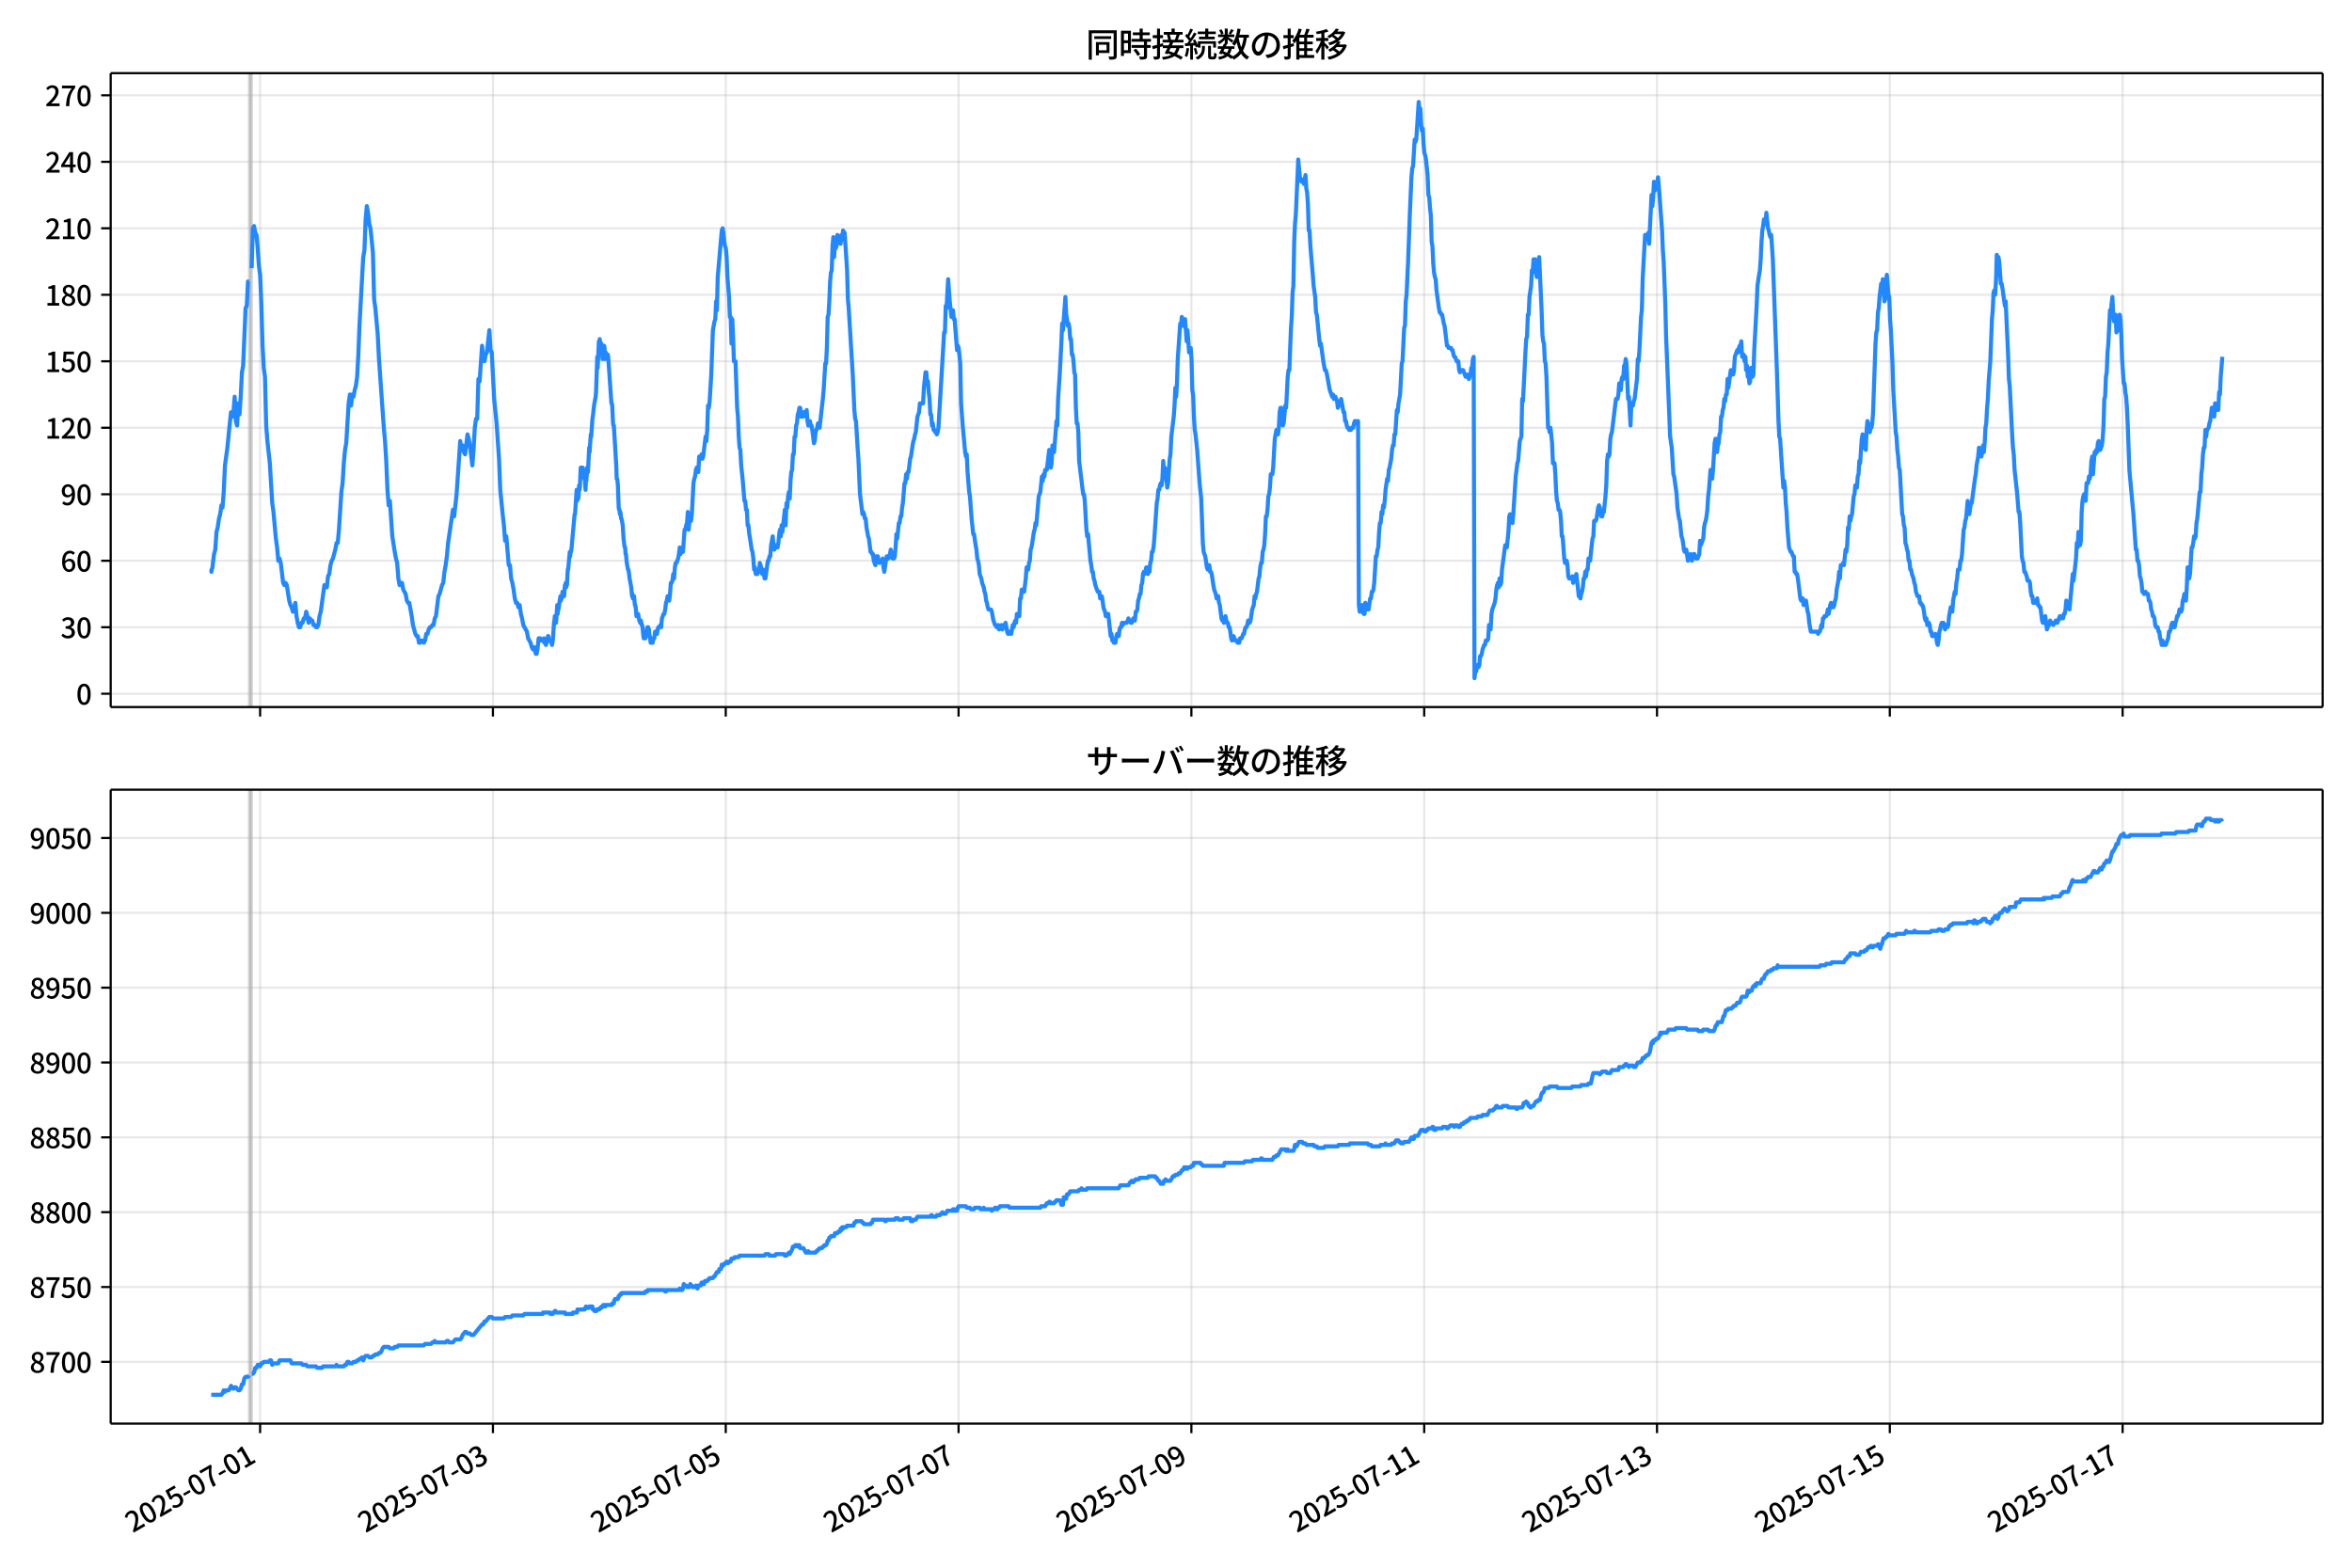 <!DOCTYPE svg  PUBLIC '-//W3C//DTD SVG 1.1//EN'  'http://www.w3.org/Graphics/SVG/1.1/DTD/svg11.dtd'>
<svg version="1.1" viewBox="0 0 864 576" xmlns="http://www.w3.org/2000/svg" xmlns:xlink="http://www.w3.org/1999/xlink">
 <defs>
  <style type="text/css">*{stroke-linejoin: round; stroke-linecap: butt}</style>
 </defs>
 <g id="aa">
  <g id="ab">
   <path d="m0 576h864v-576h-864z" fill="#fff"/>
  </g>
  <g id="ac">
   <g id="ad">
    <path d="m40.66 259.78h812.54v-232.9h-812.54z" fill="#fff"/>
   </g>
   <g id="ae">
    <path d="m91.546 259.78h.891v-232.9h-.891z" clip-path="url(#c)" fill="#808080" opacity=".3" stroke="#808080"/>
   </g>
   <g id="af">
    <g id="ag">
     <g id="ah">
      <path d="m95.555 259.78v-232.9" clip-path="url(#c)" fill="none" stroke="#b0b0b0" stroke-linecap="square" stroke-opacity=".3" stroke-width=".8"/>
     </g>
     <g id="ai">
      <defs>
       <path id="f" d="m0 0v3.5" stroke="#000" stroke-width=".8"/>
      </defs>
      <use x="95.555" y="259.778" stroke="#000000" stroke-width=".8" xlink:href="#f"/>
     </g>
    </g>
    <g id="aj">
     <g id="ak">
      <path d="m181.08 259.78v-232.9" clip-path="url(#c)" fill="none" stroke="#b0b0b0" stroke-linecap="square" stroke-opacity=".3" stroke-width=".8"/>
     </g>
     <g id="al">
      <use x="181.078" y="259.778" stroke="#000000" stroke-width=".8" xlink:href="#f"/>
     </g>
    </g>
    <g id="am">
     <g id="an">
      <path d="m266.6 259.78v-232.9" clip-path="url(#c)" fill="none" stroke="#b0b0b0" stroke-linecap="square" stroke-opacity=".3" stroke-width=".8"/>
     </g>
     <g id="ao">
      <use x="266.601" y="259.778" stroke="#000000" stroke-width=".8" xlink:href="#f"/>
     </g>
    </g>
    <g id="ap">
     <g id="aq">
      <path d="m352.12 259.78v-232.9" clip-path="url(#c)" fill="none" stroke="#b0b0b0" stroke-linecap="square" stroke-opacity=".3" stroke-width=".8"/>
     </g>
     <g id="ar">
      <use x="352.125" y="259.778" stroke="#000000" stroke-width=".8" xlink:href="#f"/>
     </g>
    </g>
    <g id="as">
     <g id="at">
      <path d="m437.65 259.78v-232.9" clip-path="url(#c)" fill="none" stroke="#b0b0b0" stroke-linecap="square" stroke-opacity=".3" stroke-width=".8"/>
     </g>
     <g id="au">
      <use x="437.648" y="259.778" stroke="#000000" stroke-width=".8" xlink:href="#f"/>
     </g>
    </g>
    <g id="av">
     <g id="aw">
      <path d="m523.17 259.78v-232.9" clip-path="url(#c)" fill="none" stroke="#b0b0b0" stroke-linecap="square" stroke-opacity=".3" stroke-width=".8"/>
     </g>
     <g id="ax">
      <use x="523.171" y="259.778" stroke="#000000" stroke-width=".8" xlink:href="#f"/>
     </g>
    </g>
    <g id="ay">
     <g id="az">
      <path d="m608.69 259.78v-232.9" clip-path="url(#c)" fill="none" stroke="#b0b0b0" stroke-linecap="square" stroke-opacity=".3" stroke-width=".8"/>
     </g>
     <g id="ba">
      <use x="608.694" y="259.778" stroke="#000000" stroke-width=".8" xlink:href="#f"/>
     </g>
    </g>
    <g id="bb">
     <g id="bc">
      <path d="m694.22 259.78v-232.9" clip-path="url(#c)" fill="none" stroke="#b0b0b0" stroke-linecap="square" stroke-opacity=".3" stroke-width=".8"/>
     </g>
     <g id="bd">
      <use x="694.218" y="259.778" stroke="#000000" stroke-width=".8" xlink:href="#f"/>
     </g>
    </g>
    <g id="be">
     <g id="bf">
      <path d="m779.74 259.78v-232.9" clip-path="url(#c)" fill="none" stroke="#b0b0b0" stroke-linecap="square" stroke-opacity=".3" stroke-width=".8"/>
     </g>
     <g id="bg">
      <use x="779.741" y="259.778" stroke="#000000" stroke-width=".8" xlink:href="#f"/>
     </g>
    </g>
   </g>
   <g id="bh">
    <g id="bi">
     <g id="bj">
      <path d="m40.66 254.89h812.54" clip-path="url(#c)" fill="none" stroke="#b0b0b0" stroke-linecap="square" stroke-opacity=".3" stroke-width=".8"/>
     </g>
     <g id="bk">
      <defs>
       <path id="e" d="m0 0h-3.5" stroke="#000" stroke-width=".8"/>
      </defs>
      <use x="40.66" y="254.892" stroke="#000000" stroke-width=".8" xlink:href="#e"/>
     </g>
     <g id="bl">
      <!-- 0 -->
      <g transform="translate(27.96 258.88) scale(.1 -.1)">
       <defs>
        <path id="a" transform="scale(.016)" d="m1830-90q-460 0-806 275-346 276-535 823-188 547-188 1366 0 820 188 1357 189 538 535 803 346 266 806 266 461 0 800-269 340-269 528-803 189-534 189-1354 0-819-189-1366-188-547-528-823-339-275-800-275zm0 589q237 0 422 185 186 186 288 599 103 413 103 1091 0 679-103 1082-102 403-288 582-185 180-422 180-236 0-422-180-186-179-292-582-105-403-105-1082 0-678 105-1091 106-413 292-599 186-185 422-185z"/>
       </defs>
       <use xlink:href="#a"/>
      </g>
     </g>
    </g>
    <g id="bm">
     <g id="bn">
      <path d="m40.66 230.46h812.54" clip-path="url(#c)" fill="none" stroke="#b0b0b0" stroke-linecap="square" stroke-opacity=".3" stroke-width=".8"/>
     </g>
     <g id="bo">
      <use x="40.66" y="230.462" stroke="#000000" stroke-width=".8" xlink:href="#e"/>
     </g>
     <g id="bp">
      <!-- 30 -->
      <g transform="translate(22.26 234.45) scale(.1 -.1)">
       <defs>
        <path id="m" transform="scale(.016)" d="m1715-90q-371 0-656 90t-503 240q-217 150-377 323l359 474q211-205 479-359 269-153 634-153 269 0 467 92 199 93 311 266t112 423q0 256-125 451t-429 300q-304 106-835 106v551q467 0 732 105 266 106 384 291 119 186 119 423 0 307-192 489-192 183-531 183-269 0-503-119-233-118-438-316l-384 460q282 256 614 413 333 157 737 157 422 0 748-144 327-144 512-413 186-269 186-659 0-403-221-685-221-281-592-422v-26q269-70 490-227t349-400 128-557q0-422-215-726-214-304-573-468-358-163-787-163z"/>
       </defs>
       <use xlink:href="#m"/>
       <use transform="translate(57)" xlink:href="#a"/>
      </g>
     </g>
    </g>
    <g id="bq">
     <g id="br">
      <path d="m40.66 206.03h812.54" clip-path="url(#c)" fill="none" stroke="#b0b0b0" stroke-linecap="square" stroke-opacity=".3" stroke-width=".8"/>
     </g>
     <g id="bs">
      <use x="40.66" y="206.032" stroke="#000000" stroke-width=".8" xlink:href="#e"/>
     </g>
     <g id="bt">
      <!-- 60 -->
      <g transform="translate(22.26 210.02) scale(.1 -.1)">
       <defs>
        <path id="w" transform="scale(.016)" d="m1971-90q-339 0-634 144-294 144-518 435-224 292-352 733-128 442-128 1044 0 678 147 1161 148 483 397 784 250 301 570 445t665 144q397 0 688-147 292-147 490-359l-403-448q-128 154-327 253-198 99-409 99-307 0-567-182-259-182-413-605-153-422-153-1145 0-608 115-1002t326-589q212-195 493-195 212 0 375 121 163 122 259 343t96 522q0 300-90 511-89 212-259 320-169 109-419 109-211 0-451-134t-458-461l-25 538q134 192 313 323t374 201q196 71 375 71 397 0 694-163 298-163 467-490 170-326 170-825 0-468-195-817-195-348-512-544-317-195-701-195z"/>
       </defs>
       <use xlink:href="#w"/>
       <use transform="translate(57)" xlink:href="#a"/>
      </g>
     </g>
    </g>
    <g id="bu">
     <g id="bv">
      <path d="m40.66 181.6h812.54" clip-path="url(#c)" fill="none" stroke="#b0b0b0" stroke-linecap="square" stroke-opacity=".3" stroke-width=".8"/>
     </g>
     <g id="bw">
      <use x="40.66" y="181.602" stroke="#000000" stroke-width=".8" xlink:href="#e"/>
     </g>
     <g id="bx">
      <!-- 90 -->
      <g transform="translate(22.26 185.59) scale(.1 -.1)">
       <defs>
        <path id="l" transform="scale(.016)" d="m1562-90q-410 0-708 150-297 151-502 356l403 461q141-160 346-256t422-96q224 0 425 102 202 103 352 333 151 230 237 614 87 384 87 941 0 589-115 970t-323 563-496 182q-205 0-372-118-166-118-262-336t-96-525q0-301 86-512 87-211 259-323 173-112 417-112 224 0 460 141 237 141 448 461l32-544q-134-180-313-314t-371-208-384-74q-391 0-689 166-297 167-467 496-169 330-169 823 0 467 195 816t515 541 698 192q339 0 636-138 298-137 519-419 221-281 349-710t128-1018q0-691-141-1187t-391-807q-249-310-563-461-313-150-652-150z"/>
       </defs>
       <use xlink:href="#l"/>
       <use transform="translate(57)" xlink:href="#a"/>
      </g>
     </g>
    </g>
    <g id="by">
     <g id="bz">
      <path d="m40.66 157.17h812.54" clip-path="url(#c)" fill="none" stroke="#b0b0b0" stroke-linecap="square" stroke-opacity=".3" stroke-width=".8"/>
     </g>
     <g id="ca">
      <use x="40.66" y="157.172" stroke="#000000" stroke-width=".8" xlink:href="#e"/>
     </g>
     <g id="cb">
      <!-- 120 -->
      <g transform="translate(16.56 161.16) scale(.1 -.1)">
       <defs>
        <path id="j" transform="scale(.016)" d="m544 0v608h1037v3277h-845v467q333 58 579 147 247 90 451 218h557v-4109h915v-608h-2694z"/>
        <path id="b" transform="scale(.016)" d="m282 0v429q697 621 1164 1136 468 515 701 956 234 442 234 826 0 256-87 451-86 196-262 301-176 106-445 106-275 0-506-151-230-150-422-368l-416 410q301 333 637 518 336 186 803 186 429 0 749-176t496-493 176-745q0-455-224-919t-615-935q-390-470-889-950 186 20 394 36t374 16h1184v-634h-3046z"/>
       </defs>
       <use xlink:href="#j"/>
       <use transform="translate(57)" xlink:href="#b"/>
       <use transform="translate(114)" xlink:href="#a"/>
      </g>
     </g>
    </g>
    <g id="cc">
     <g id="cd">
      <path d="m40.66 132.74h812.54" clip-path="url(#c)" fill="none" stroke="#b0b0b0" stroke-linecap="square" stroke-opacity=".3" stroke-width=".8"/>
     </g>
     <g id="ce">
      <use x="40.66" y="132.743" stroke="#000000" stroke-width=".8" xlink:href="#e"/>
     </g>
     <g id="cf">
      <!-- 150 -->
      <g transform="translate(16.56 136.73) scale(.1 -.1)">
       <defs>
        <path id="h" transform="scale(.016)" d="m1715-90q-365 0-653 90t-506 237q-217 147-383 307l352 480q134-134 294-246t361-183q202-70 452-70 262 0 473 118 212 119 333 346 122 227 122 541 0 460-247 716-246 256-649 256-224 0-384-64t-365-198l-365 237 141 2240h2387v-627h-1747l-109-1204q154 77 307 118 154 42 340 42 397 0 723-160t518-490q192-329 192-847 0-519-224-887t-586-560q-361-192-777-192z"/>
       </defs>
       <use xlink:href="#j"/>
       <use transform="translate(57)" xlink:href="#h"/>
       <use transform="translate(114)" xlink:href="#a"/>
      </g>
     </g>
    </g>
    <g id="cg">
     <g id="ch">
      <path d="m40.66 108.31h812.54" clip-path="url(#c)" fill="none" stroke="#b0b0b0" stroke-linecap="square" stroke-opacity=".3" stroke-width=".8"/>
     </g>
     <g id="ci">
      <use x="40.66" y="108.313" stroke="#000000" stroke-width=".8" xlink:href="#e"/>
     </g>
     <g id="cj">
      <!-- 180 -->
      <g transform="translate(16.56 112.3) scale(.1 -.1)">
       <defs>
        <path id="k" transform="scale(.016)" d="m1830-90q-441 0-787 163-345 164-547 448-202 285-202 650 0 314 122 557t314 419 403 291v32q-256 186-442 458-185 272-185 643 0 365 176 640t480 425q304 151 694 151 410 0 704-160t457-439q164-278 164-649 0-237-96-448t-234-381q-137-169-291-278v-32q218-115 397-285 179-169 288-406t109-557q0-346-189-628-189-281-532-448-342-166-803-166zm314 2708q205 198 310 419 106 221 106 464 0 211-83 384t-247 272q-163 99-393 99-288 0-480-183-192-182-192-502 0-256 134-429 135-172 359-294t486-230zm-294-2170q236 0 418 89 183 90 285 253 103 164 103 388 0 211-90 367-89 157-246 272-157 116-368 215t-454 195q-244-173-398-426-153-252-153-553 0-237 118-416 119-179 324-282 205-102 461-102z"/>
       </defs>
       <use xlink:href="#j"/>
       <use transform="translate(57)" xlink:href="#k"/>
       <use transform="translate(114)" xlink:href="#a"/>
      </g>
     </g>
    </g>
    <g id="ck">
     <g id="cl">
      <path d="m40.66 83.883h812.54" clip-path="url(#c)" fill="none" stroke="#b0b0b0" stroke-linecap="square" stroke-opacity=".3" stroke-width=".8"/>
     </g>
     <g id="cm">
      <use x="40.66" y="83.883" stroke="#000000" stroke-width=".8" xlink:href="#e"/>
     </g>
     <g id="cn">
      <!-- 210 -->
      <g transform="translate(16.56 87.868) scale(.1 -.1)">
       <use xlink:href="#b"/>
       <use transform="translate(57)" xlink:href="#j"/>
       <use transform="translate(114)" xlink:href="#a"/>
      </g>
     </g>
    </g>
    <g id="co">
     <g id="cp">
      <path d="m40.66 59.453h812.54" clip-path="url(#c)" fill="none" stroke="#b0b0b0" stroke-linecap="square" stroke-opacity=".3" stroke-width=".8"/>
     </g>
     <g id="cq">
      <use x="40.66" y="59.453" stroke="#000000" stroke-width=".8" xlink:href="#e"/>
     </g>
     <g id="cr">
      <!-- 240 -->
      <g transform="translate(16.56 63.438) scale(.1 -.1)">
       <defs>
        <path id="x" transform="scale(.016)" d="m2170 0v3072q0 192 12 457 13 266 20 458h-26q-90-179-183-365-92-185-195-364l-921-1415h2579v-576h-3328v493l1875 2957h858v-4717h-691z"/>
       </defs>
       <use xlink:href="#b"/>
       <use transform="translate(57)" xlink:href="#x"/>
       <use transform="translate(114)" xlink:href="#a"/>
      </g>
     </g>
    </g>
    <g id="cs">
     <g id="ct">
      <path d="m40.66 35.023h812.54" clip-path="url(#c)" fill="none" stroke="#b0b0b0" stroke-linecap="square" stroke-opacity=".3" stroke-width=".8"/>
     </g>
     <g id="cu">
      <use x="40.66" y="35.023" stroke="#000000" stroke-width=".8" xlink:href="#e"/>
     </g>
     <g id="cv">
      <!-- 270 -->
      <g transform="translate(16.56 39.008) scale(.1 -.1)">
       <defs>
        <path id="i" transform="scale(.016)" d="m1235 0q32 646 109 1187t224 1024 384 941 576 938h-2208v627h3027v-455q-409-512-665-989-256-476-397-969t-205-1053-90-1251h-755z"/>
       </defs>
       <use xlink:href="#b"/>
       <use transform="translate(57)" xlink:href="#i"/>
       <use transform="translate(114)" xlink:href="#a"/>
      </g>
     </g>
    </g>
   </g>
   <g id="cw">
    <path d="m77.594 209.29.085.814.075-.814.309-.814.157-1.629.42-3.257.444-1.629.447-6.515.444-1.629.462-3.257.443-1.629.446-3.257.42.814.445-5.7.445-9.772.891-6.515.891-8.958.445-4.072.445 1.629.445-1.629.445-5.7.445 8.958.445 1.629.445-8.143.445 4.072.445-6.515.445-8.958.445-2.443.891-21.173.445-.814.445-8.958h.445m.891-4.886.445-14.658.445-.814.445 2.443.445.814.445 4.886.445 6.515.445 3.257.445 10.586.445 15.472.445 8.143.445 3.257.445 17.915.445 5.7.891 8.143.891 14.658.445 3.257.891 9.772.445 3.257.445 4.886.445-.814.445 1.629.891 7.329.445.814.445-.814.445.814.891 5.7.445 1.629.445.814.445 1.629.445-.814.445-2.443.445 4.886.445 2.443.445 1.629h.445l.445-1.629h.445l.445-1.629h.445l.445-2.443.445 1.629.445 2.443.445-1.629.445.814h.445l.445 1.629h.445l.445.814h.445l.445-.814.445-3.257.445-1.629 1.336-9.772.445.814h.445l.445-4.072.445-.814.445-3.257.445-1.629.445-.814.891-3.257.445-2.443h.445l.445-4.886.891-13.844.445-3.257.445-7.329.445-4.886.445-2.443.891-14.658.445-3.257.445 4.072.445-4.072.445.814.445-2.443.445-1.629.445-3.257.445-8.143.445-11.401 1.336-24.43.445-2.443.445-11.401.445-4.886.445 2.443.445 4.072.445 1.629.891 8.958.445 17.101.445 3.257.891 9.772.445 8.958 1.782 25.244.445 4.886.445 7.329.445 10.586.445 5.7.445-1.629.891 13.029.891 5.7.445 2.443.445 1.629.445 5.7.445 2.443.445-.814h.445l.445 2.443.891 1.629.445 2.443.445.814h.445l.891 4.886.445 3.257.891 3.257.445.814h.445l.445 2.443h.445l.445-.814h.445l.445.814.445-.814.445-2.443h.445l.445-1.629.445-.814h.445l.445-.814h.445l.445-2.443.445-.814.891-7.329.445-.814.891-3.257.445-.814.445-4.072.445-2.443.445-3.257.445-4.886 1.782-12.215.445 2.443.891-8.143 1.336-19.544.445 3.257.445-1.629.445 2.443.445.814.891-7.329.445 1.629.445 2.443.891 7.329.445-5.7.445-8.143.445-3.257h.445l.445-14.658.445.814.891-13.029.445 4.072.445 1.629.445-2.443.445-.814.891-8.143.445 7.329.445.814.891 17.101.891 8.958.891 13.029.445 11.401.891 8.958.445 4.072.445 5.7.445-1.629.891 10.586h.445l.445 4.886.445 1.629.445 2.443.445 3.257.445 1.629h.445l.445 1.629.445-.814.445 3.257.445 1.629.445 2.443 1.336 2.443.445 2.443.891 1.629.445 1.629.445.814.445-.814.594 2.443h.297l.297-1.629.445-4.072h.297l.148.814.148-.814.148.814h1.039l.148-.814.148 1.629h.148l.148-.814.297 1.629.148-.814h.148l.148-1.629.148.814.148-1.629h.148l.297 1.629h.594l.148.814h.148l.148.814.297-1.629.445-6.515.148-.814.148-1.629h.297l.148 2.443.445-6.515.148 3.257.148-1.629h.148l.148-.814.297-2.443.297-1.629.148 1.629.148-.814h.148l.148-.814.148-1.629h.297l.148 1.629h.148l.297-4.072h.148l.148-.814.148 1.629.148-1.629.148.814.297-5.7h.148l.594-6.515.148 1.629.148-1.629h.148l.148-.814 1.188-13.029h.148l.594-8.958.148 4.072.148-2.443h.148l.148 1.629.148-1.629.148-3.257.148 1.629.148-.814.297-7.329h.148l.297 1.629.148-1.629h.148l.148.814.148 2.443h.148l.148.814h.148l.297 4.072.148-4.072.148.814.297-4.886.297 1.629.445-8.958.148 1.629.445-6.515.148.814.445-6.515.148-.814.445-4.072.594-3.257.148-1.629.297-8.958.148-4.072.148 4.072.445-9.772.148.814.148-1.629.445 2.443.148-.814.445 5.7.148-4.886.297 2.443.148-2.443.148.814.148 4.072.297-2.443.148.814h.594l.148.814.297 4.072.891 13.029h.148l.148.814.297 6.515.148.814h.148l.891 14.658.148 4.886h.148l.148.814.148 1.629.297 8.143.148.814h.148l.148 1.629.148-.814.148.814.148 1.629h.148l.445 2.443.297 4.886.297 2.443.148.814h.148l.148 2.443h.148l.297 3.257.445 2.443h.148l.148.814.297 2.443.594 3.257.297 3.257.148-.814.148 1.629.148-.814h.297l.297 3.257h.148l.148.814.297 3.257h.297l.148-.814h.148l.445 2.443h.148l.148.814.148-.814h.148l.297 1.629h.148l.148.814.297 3.257.148.814h.297l.148-.814.148.814.297-2.443h.148l.297-1.629.148.814.148-.814.148.814h.148l.148 2.443h.148l.297 2.443h.742l.297-1.629h.297l.297-2.443h.297l.148.814h.297l.148-1.629h.148l.148-.814h.445l.297-.814.297.814.297-3.257.594-1.629h.297l.297-1.629.297-2.443.297-.814.297-1.629.594 1.629.297-2.443.297-4.072h.297l.297-.814.297-2.443.297 1.629.297-4.072.297-1.629h.297l.594-1.629.297-1.629.297-2.443.297 2.443.297-1.629.297.814h.297l.594-8.143h.297l.297-1.629.297-.814.297-4.072.297 6.515.297-3.257h.594l.297-2.443.594-11.401.297-1.629.297-.814.297-2.443.297-.814.594 1.629.297-5.7.297.814h.297l.297-1.629.297 1.629.297-.814.891-7.329.297 1.629.297-4.072.297-8.958.297.814.297-2.443.594-9.772.594-16.287.594-3.257.297-.814.297-6.515.297 3.257.297-12.215 1.485-17.101.297-.814.297 1.629.297 3.257.297 1.629.297.814.297 3.257.297 7.329.594 7.329.297 7.329h.297l.297 9.772.297-8.958.297 6.515.297 8.958h.594l.594 17.101.297 3.257.297 7.329.297 4.072.297.814.297 5.7.594 5.7.594 7.329h.297l.297 3.257h.297l.297 5.7h.297l.297 3.257.297 1.629.594 4.072.297.814.297 2.443.297 4.072.297-.814.297 2.443h.594l.297-.814h.297l.297-3.257.297.814.594 3.257.297-1.629.594 3.257h.297l.891-6.515h.297l.297-1.629h.297l.297-4.072.594-3.257.297 3.257.297 1.629.594-1.629h.297l.297.814.297-1.629.297-3.257.297-1.629.297 2.443.297-4.072.297 2.443.891-8.143.297 5.7.297-8.143.297 1.629.297-4.072.297-1.629.297 2.443.297-6.515.297-3.257.297-.814.297-5.7h.297l.297-6.515h.297l.297-4.072.297-.814.297-3.257.297-.814.297-1.629h.297l.297 3.257.297-1.629.297 1.629.297-1.629h.594l.297 1.629.297-2.443.297 4.072.297 1.629h.297l.297-1.629.297 1.629h.297l.297 1.629.594 4.886.297-.814.297-3.257.594-1.629.297-1.629.594 1.629 1.188-10.586.297-3.257.594-9.772h.297l.297-5.7.297-11.401.297-.814.297-4.886.297-7.329.297-3.257.297-.814.297-8.958.297-3.257.297 7.329.297-5.7.297 2.443.297-.814.297-4.072.297 2.443.594-1.629.297 2.443.297-3.257.297 1.629.297-3.257.297.814h.297l.891 13.844.297 10.586.297 3.257 1.485 24.43.594 13.029.297 3.257.297.814.594 9.772.297 4.072.594 13.029.891 7.329.297-.814.297.814.297 1.629h.297l.297 3.257.594 3.257.297.814.594 4.886h.297l.297.814h.297l.297 2.443.594 1.629.297-3.257.297.814.297-.814.297 1.629.297.814.297-.814h.594l.297-.814.297 3.257.297 1.629.594-4.072.297-1.629h.297l.297.814.594-1.629.297-1.629.594 3.257.297-1.629.297 1.629.297-.814.297-3.257.297-4.886.297 1.629.594-5.7h.297l.297-2.443h.297l.297-3.257.297-1.629.594-7.329h.297l.297-3.257.297 1.629.297-2.443h.297l.594-4.886.297-.814.594-4.072.297-1.629.297-.814.297-1.629.297-.814.594-5.7.594-1.629.297-3.257h1.188l.297-5.7.594-5.7h.297l.297 4.072.297-.814.297 4.072.297 2.443.297 5.7h.297l.297 4.072.297-.814.297 2.443h.297l.297.814h.297l.297.814.297-.814.297-1.629 2.079-35.016h.297l.297-9.772.297.814.594-10.586.594 8.143.594 5.7.297-.814.297-1.629.297 3.257h.297l.891 11.401.297-1.629.297.814.594 5.7.297 14.658.594 8.143.891 9.772.297 1.629.297-.814.297 6.515.594 7.329.297 1.629.594 8.143.594 5.7h.297l.594 4.072.297 1.629.297 3.257.297.814.297 1.629.297 3.257.594 1.629.297 1.629.594 1.629.297 1.629.297.814.297 2.443.297.814.297 1.629.297.814h.891l.297.814.594 3.257.594 1.629h.297l.297.814h.297l.297-.814.297 1.629.297-.814h.297l.297-.814.297 1.629.594-1.629.297.814.297-1.629.594 3.257.297.814h.297l.297-.814h.297l.297.814.594-3.257.297.814.297-1.629.297-.814.297.814.297-3.257.297.814h.594l.297-6.515h.297l.297-3.257.297.814h.594l.594-4.886.297-4.072h.297l.297.814.297-2.443.297-.814.297-4.072.297-.814.297-1.629.594-4.072.297-.814.297-2.443.297.814.891-10.586.594-1.629.594-5.7.297 1.629.297-2.443.297.814.297-2.443h.594l.891-7.329.297 2.443.297 4.072.297-1.629.297-6.515.297 2.443h.297l.891-11.401.297 1.629.297-9.772.594-8.958.594-11.401.297-7.329.297 2.443.891-12.215.297 6.515.297 1.629.297 2.443.297-.814.297 1.629.297 4.072h.297l.297 5.7h.297l.297 2.443.297 4.072.297.814.297 12.215.297 5.7h.297l.297 3.257.297 10.586 1.485 12.215h.297l.297 2.443.594 10.586.297 2.443.297-.814.891 9.772.297 1.629.297 2.443h.297l.297 2.443.297.814.297 1.629.891 2.443h.594l.297 2.443.297-.814h.297l.297 1.629.297 2.443.594 1.629.297 1.629h.297l.297-.814h.297l.891 8.143.297-.814.297 2.443h.297l.297.814h.594l.297-2.443.297-.814.297.814h.297l.297-2.443.297-.814h.297l.297-1.629.297.814.297-.814h1.188l.594-1.629.297.814h.297l.297.814h.297l.594-1.629h.297l.297.814.297-3.257h.297l.297-.814.297-3.257.297-.814.297-1.629h.297l.297-3.257.297-.814.297-3.257.297-.814.297.814.297-.814.297-1.629h.297l.297 2.443.297-1.629.297.814.297-3.257.297-.814.297-3.257h.297l.297-1.629.297-3.257.891-13.029.297-1.629.297-3.257h.297l.297-1.629.297-.814.297.814.297-2.443.297-6.515.297 4.886.297-2.443.297 1.629.594 5.7.297-1.629.594-8.958.297-1.629.297-6.515.891-7.329.297-4.072.297-6.515.297 3.257.297-4.886.297-8.958.891-13.029.297.814.297-3.257.297 3.257.297-2.443.297.814.297-.814.594 8.143.297-4.072.594 8.143.297-1.629h.297l.297 4.072.297 11.401.297 1.629.297 8.143.297 4.886.297 1.629.594 5.7.594 8.143.297 4.072.594 5.7.594 16.287.297 3.257.594 1.629.594 4.072.297.814h.297l.297-1.629.297 2.443h.297l.297.814.594 4.072.297 1.629.594 1.629.297 1.629h.297l.297-.814.297 2.443.297.814.594 4.886.297.814.297-.814.297 1.629.297-1.629.297-.814.297 1.629.297.814h.297l.297 1.629h.297l.297 1.629.297 2.443.297.814.594-1.629.594 1.629h.594l.297.814h.594l.297-1.629h.594l.594-1.629h.297l.297-1.629.297-.814h.297l.297-.814.297-1.629h.297l.297.814.297-.814.594-4.072.594-1.629.297-3.257.297.814.297-1.629.297-.814.594-4.886.297-.814.297-3.257.297-1.629h.297l.297-4.072.297-.814.297-1.629.297-4.072.297-6.515h.297l.297-2.443.297-4.886.297-.814.297-2.443.297-4.886h.594l.297-2.443.594-10.586.594-3.257h.297l.297 1.629.297-2.443.297-5.7.297-1.629h.297l.297 4.072.297 2.443.297-.814.594-6.515.297.814.594-11.401.297-2.443h.297l.594-15.472.297-4.072.297-8.958.297-2.443.297-16.287.297-6.515.297-3.257.891-20.358.594 6.515.594 1.629.297-.814h.297l.297 1.629.594-3.257.297 4.886.297 1.629.297 4.072.297 9.772h.297l.297 5.7.891 10.586.297 4.072.594 4.072.297 5.7.297.814.891 8.958.297 2.443.297-.814.891 6.515.594 3.257h.297l.297.814 1.188 6.515.891 2.443.297-.814.297 1.629.297-.814h.297l.594 1.629.297 2.443.297-1.629.297.814.297-.814.297-1.629.891 4.886h.297l.297 3.257h.297l.297 1.629.297.814h.297l.297.814h.594l.297-.814h.594l.297-1.629.297-.814h.297l.297.814.297-.814h.297l.297 67.589.297 2.443h.297l.297-1.629.297-.814.297 2.443.297.814h.297l.297-4.072.297.814.297 1.629.297-.814.297.814.594-4.072h.297l.297-2.443h.297l.297-.814.297-2.443.594-9.772h.297l.297-2.443.297-.814.297-5.7.297-3.257h.297l.297-4.072.297.814.297-3.257.297.814.297-2.443.297-4.072.594-4.072.297.814.297-4.072.297-.814.594-3.257.297-3.257.297-1.629h.297l.297-4.072h.297l.594-8.958.297.814.297-3.257.594-3.257.594-11.401.297-.814.594-12.215.297-.814.297-8.958.297-2.443.594-13.029.594-16.287.594-13.844.297-3.257.297-.814.594-9.772.297.814.297-.814.891-13.844.297 3.257.297-.814.297 5.7.297 2.443.297-.814.297 5.7.297 3.257.297.814.297 1.629.594 5.7.297 7.329.297.814.297 4.072.297 2.443.297 9.772.297 1.629.297 6.515.297 3.257.297 1.629.297.814.297 4.072.891 6.515.297 1.629h.297l.297.814h.297l.594 3.257.297.814.891 7.329h.297l.297.814h.891l.297.814h.297l.297 1.629.297.814h.297l.594 1.629h.594l.297 3.257.297.814.297-.814h.891l.891 2.443.297-.814h.297l.594 1.629.594-1.629.297-2.443h.297l.297-3.257.297-.814.297 118.08.297-2.443h.297l.297-1.629.297-.814.297.814.297-.814.297-3.257h.297l.297-.814.297-1.629.594-1.629h.297l.297-1.629h.594l.297-.814.297-4.886h.297l.297 1.629.297-5.7.297-1.629.891-2.443.297-1.629.297-3.257.297-1.629.297-.814.297 1.629.297-3.257.297 2.443.297-.814.297-4.886 1.188-8.958h.297l.297.814.594-5.7.297-5.7.297-.814.297 2.443.297-.814.297 1.629.297-3.257.891-13.844.594-4.886.297-.814.594-7.329.594-1.629.297-13.844.297.814.891-17.915.297-4.886.297-.814.297-8.143h.297l.297-6.515.594-4.072.297-5.7.297.814.297-4.886.297.814.297-.814.297 4.072.297 2.443.297-4.072h.297l.297-3.257.891 19.544.297 8.958.297 2.443.297.814.297 6.515.297.814.297 4.886.594 18.73h.297l.297 1.629.297-1.629.594 5.7.297 7.329h.594l.297 4.072.297 6.515.297 3.257.297.814.297 2.443h.297l.297.814.297 3.257.297 5.7h.297l.594 8.143.297 1.629h.297l.297-.814.297 1.629.297 4.072.297.814h.891l.297-.814.297 2.443.297-.814h.297l.297-1.629.297-.814.891 8.143h.297l.297.814.297-1.629.297-.814.297-1.629.297-3.257h.297l.297-2.443.297 1.629.297-2.443h.297l.297-4.072.297.814h.297l.594-5.7.297-2.443.297-.814.297-5.7h.594l.297-.814.594-4.072.297-.814.297.814.297 2.443.297.814h.297l.297-1.629h.297l.594-5.7.297-4.072.297-8.958.297-2.443.297.814.297-.814.297-5.7.297-1.629.297-.814 1.485-12.215h.594l.297-1.629.297-4.072.297 1.629.297.814.297-4.072.297-.814.297.814.297-4.886h.297l.297-2.443.297 1.629.594 13.029.297-.814.594 10.586.297-8.143.297.814h.297l.297-1.629.297-.814.891-7.329.297-7.329.297.814.297-4.072.594-12.215.297-2.443.297-11.401.891-16.287h.297l.297 1.629.297-.814.297-1.629.297 4.072.891-17.915.297 4.072.297-3.257.297-5.7.297 3.257.891-2.443.297-2.443.297 3.257 1.188 16.287.297 7.329.297 4.072.594 15.472.297 12.215 1.485 36.645.594 4.072.594 9.772.297.814.891 6.515.297 4.886.594 4.072.297.814.594 5.7.297.814.297 1.629.297 2.443.297.814h.297l.297-.814.594 4.072.891-2.443.297 1.629.297.814.297-1.629.297-.814h.297l.594 1.629h.594l.594-1.629.297-4.886.297 1.629.891-2.443.297-4.072.297-1.629.297-.814.297-1.629.297-2.443.297-4.886.297-2.443.594-7.329.297 2.443.297.814.297-3.257.594-9.772.297-1.629h.297l.297 4.886.297-2.443.297-.814.297-3.257.297-.814.297-5.7h.297l.297-2.443.297-.814.297-3.257.297.814.297-2.443h.297l.297-5.7.297 3.257.891-6.515h.297l.297 1.629h.297l.297-1.629.297-4.886.891-2.443.297.814.297-1.629.297-.814h.297l.297-1.629.297 5.7.297-.814h.297l.297 2.443.297-1.629.297 4.886.297-1.629.297 4.072.297-.814.297 3.257.297-.814.297-4.886.297 3.257h.297l.297-.814.297-8.958.891-16.287.297-7.329.594-4.072.297-1.629.297-4.072.297-6.515.297-4.072.297-1.629.297-2.443h.297l.297 1.629.297-4.072.594 5.7.297.814.297 1.629.297.814.297-.814.594 8.958 1.485 40.716.594 18.73.297 5.7.297.814 1.188 17.915.297-2.443.297 2.443.297 5.7.297 3.257.297 5.7.594 7.329.594 1.629h.297l.594 1.629h.297l.297 5.7h.297l.297.814h.297l.297 1.629.891 7.329.297.814.297-.814h.297l.297 2.443.297-.814h.297l.297-.814.594 4.072.297.814.297 3.257.594 3.257h2.376l.297.814.297-.814h.297l.297-.814.297-1.629.297.814.297-3.257h.297l.297-.814h.594l.297-.814.297-1.629.297 1.629.594-3.257.297-.814.594 1.629h.297l.297-.814.297-1.629.297-.814.297-3.257.594-3.257.297-3.257.297 2.443.297-4.886h.594l.297-.814.297.814.594-5.7.297.814.297-2.443.297-6.515.297.814.297-4.886.297 1.629.297-1.629.297-.814.594-6.515.297-.814.297-3.257.297.814h.297l.297-4.072.297-.814.297-4.886.297.814.594-8.958.297-1.629.297 4.886.297-1.629.297.814.297 1.629.297-7.329.297-3.257.297.814.297 2.443.297.814.297-2.443.297.814.297-1.629.297-4.072.891-25.244.297-4.072.297-.814.297-6.515.297-1.629.297-4.072.594-4.886.297 3.257.297-4.886.594 8.143.297-.814.297-6.515.297-2.443.594 7.329.297.814.297 8.143.297 4.072.594 12.215.297 9.772.891 15.472.297 1.629.297 4.886.297 2.443.297 4.072.297.814.891 16.287.297.814.297 3.257.297.814.297 5.7.297.814.297 1.629.297.814.297 3.257h.297l.297 3.257h.297l.297 1.629.594 1.629.297 1.629.297.814.297 2.443.594 1.629h.594l.297 2.443h.297l.297.814h.297l.297.814.297 1.629.297 2.443.297.814.297-.814.297 2.443.297-.814h.297l.297.814.297 2.443h.297l.297 1.629h.891l.297-.814.297.814.297 2.443.297.814.297-1.629.297-3.257.297-.814.297-1.629.297-.814.297.814.297-.814.297.814.297 1.629.297-1.629h.297l.297.814.297-.814.297-3.257.594-3.257.297 1.629h.297l.297-4.072.594-3.257.297.814.297-4.072.297-1.629.297-3.257h.594l.297-3.257h.297l.297-2.443.594-8.958.297-.814.297-2.443.297-.814.594-6.515.297 3.257.297 1.629.594-4.072h.297l1.188-8.958.297-1.629.297-3.257.594-3.257.297-3.257.297.814.297 1.629.297.814.297-1.629.297-2.443.297 2.443.297-3.257.297-5.7.297-1.629.297-5.7.297-3.257.297-6.515.594-7.329.594-15.472.297-3.257.297-6.515.297-.814.297 1.629.297-4.886.297-9.772.297 2.443.297-1.629.297 1.629.594 8.143h.297l.297 1.629.891 6.515.297-1.629.891 19.544.297 8.958.297 2.443.891 17.915.297 4.886.297 2.443.297 5.7.891 8.143.594 7.329h.297l.297 4.072.594 12.215.297 1.629.297.814.297 3.257h.297l.594 1.629.297 1.629h.594l.297.814.297 3.257.297 1.629h.297l.297 2.443.297-.814.297.814h.594l.297-1.629.297 2.443h.297l.297.814h.297l.594 4.886.297.814h.297l.297-1.629.297-.814.594 4.886.594-1.629h.297l.297-1.629.297.814h.594l.297.814.297-.814h.297l.297-.814.297.814h.297l.891-2.443.297.814h.297l.297-.814.297.814.297-1.629h.297l.297-1.629.297-3.257 1.188 3.257 1.188-13.029.297 2.443.891-8.143.297-5.7.297 1.629.297-5.7.297 1.629.297 3.257.297-1.629.297-10.586.297-4.072.297-1.629.297-.814h.297l.297 2.443.297-6.515h.594l.297-2.443.297.814.297-1.629.297-4.886.297-1.629.297 6.515.594-8.143.297.814.297-1.629.297.814.297-3.257.297-.814.297 3.257h.297l.594-1.629.297-2.443.297-4.886.297-9.772.297-.814.297-7.329.297-1.629.297-7.329.297-3.257.594-12.215.297 1.629.297-4.072.297-2.443.297 6.515.297 2.443h.297l.297-2.443.297 6.515.297-1.629.297.814.594-5.7.297 1.629.297 5.7.297 8.958.594 8.958h.297l.297 3.257.297 1.629.297 4.072.297 6.515.594 16.287 1.485 16.287.891 13.029h.297l.297 4.072h.297l.297 1.629.297 4.072.297.814.297 1.629.297 3.257h.297l.297.814h.297l.297-.814.297.814h.594l.297 2.443h.297l.297.814.297 2.443.297.814.297 1.629h.297l.297.814.297 2.443.297.814h.594l.297 1.629h.297l.297 2.443.297.814.297 1.629.297-1.629.297 1.629h.891l.891-2.443.297-2.443h.297l.297-.814.297-1.629.297-.814h.297l.297 1.629h.297l.297-1.629.297-.814.297-1.629h.297l.297-.814.297-1.629h.297l.297.814.297-.814.297-3.257.297-.814.297-1.629h.297l.297 2.443.297-4.886.297-7.329.297.814.297 3.257.297-1.629.594-9.772h.297l.297-1.629.297-2.443.297.814.297-.814.297-4.886.297-1.629.891-9.772h.297l.297-6.515.297-2.443.297-4.886.297-2.443h.297l.297-6.515.297 2.443.297-2.443.594-.814.297-1.629.297-.814.594-4.886h.297l.594 3.257.297-4.886.297.814h.297l.297 1.629h.297l.297-6.515.297.814.297-6.515.594-7.329v0" clip-path="url(#c)" fill="none" stroke="#28f" stroke-linecap="square" stroke-width="1.5"/>
   </g>
   <g id="cx">
    <path d="m40.66 259.78v-232.9" fill="none" stroke="#000" stroke-linecap="square" stroke-width=".8"/>
   </g>
   <g id="cy">
    <path d="m853.2 259.78v-232.9" fill="none" stroke="#000" stroke-linecap="square" stroke-width=".8"/>
   </g>
   <g id="cz">
    <path d="m40.66 259.78h812.54" fill="none" stroke="#000" stroke-linecap="square" stroke-width=".8"/>
   </g>
   <g id="da">
    <path d="m40.66 26.88h812.54" fill="none" stroke="#000" stroke-linecap="square" stroke-width=".8"/>
   </g>
   <g id="db">
    <!-- 同時接続数の推移 -->
    <g transform="translate(398.93 20.88) scale(.12 -.12)">
     <defs>
      <path id="v" transform="scale(.016)" d="m1587 3936h3232v-518h-3232v518zm320-1114h557v-2534h-557v2534zm301 0h2291v-2086h-2291v512h1734v1069h-1734v505zm-1683 2260h5113v-570h-4524v-5056h-589v5626zm4768 0h595v-4896q0-250-67-397t-227-218q-160-77-426-96t-675-19q-13 83-45 192t-77 218q-45 108-89 185 281-13 527-13 247 0 330 0 83 7 118 42 36 35 36 112v4890z"/>
      <path id="t" transform="scale(.016)" d="m2714 4672h3238v-525h-3238v525zm-244-1235h3712v-538h-3712v538zm20-1184h3635v-531h-3635v531zm1523 3155h595v-2310h-595v2310zm832-2451h589v-2823q0-230-61-364-61-135-227-199-167-70-423-86t-633-16q-20 121-78 285-57 163-121 284 275-6 509-9t310-3q77 6 106 28 29 23 29 93v2810zm-2023-1677 487 282q153-160 313-352t294-381q135-189 206-343l-519-313q-64 153-189 348-124 196-278 394-154 199-314 365zm-2086 3718h1619v-4281h-1619v544h1056v3187h-1056v550zm32-1843h1293v-537h-1293v537zm-320 1843h563v-4832h-563v4832z"/>
      <path id="u" transform="scale(.016)" d="m3866 5408h614v-870h-614v870zm-1479-653h3597v-518h-3597v518zm-230-1485h4e3v-518h-4e3v518zm825 922 519 102q64-160 121-342 58-182 96-352 39-170 45-304l-544-128q-6 134-42 313-35 180-83 365-48 186-112 346zm1856 109 589-71q-96-275-202-557-105-281-195-486l-518 77q58 147 122 329 64 183 118 372t86 336zm-2643-2106h3943v-518h-3943v518zm1408 685 602-115q-167-371-362-784t-390-797-362-685l-525 179q160 288 346 666t368 784 323 752zm-659-2157 358 403q352-102 733-240 381-137 752-304 371-166 697-336 327-169 558-329l-384-461q-218 160-532 336-313 176-685 345-371 170-755 323-384 154-742 263zm1894 1114 583-71q-122-550-353-944-230-393-604-662t-922-435q-547-167-1296-269-25 128-93 269-67 141-137 230 678 64 1168 192t819 349q330 221 531 550 202 330 304 791zm-4684 217q396 90 953 240 557 151 1120 311l77-544q-525-154-1053-311-528-156-963-284l-134 588zm121 2093h1965v-563h-1965v563zm819 1248h576v-5229q0-236-51-374t-192-208q-141-77-355-99-214-23-541-16-13 115-64 288t-109 294q205-6 381-6t234 0q64 0 92 28 29 29 29 93v5229z"/>
      <path id="s" transform="scale(.016)" d="m4058 5408h595v-1798h-595v1798zm-1415-563h3443v-499h-3443v499zm231-992h3008v-499h-3008v499zm-224-877h3475v-1203h-531v729h-2432v-729h-512v1203zm1964-877h551v-1881q0-122 22-157 23-35 106-35 25 0 92 0 68 0 135 0t99 0q51 0 83 54t45 224 19 515q90-70 234-131t259-93q-19-429-83-662-64-234-183-326-118-93-316-93-39 0-103 0t-134 0-138 0q-67 0-99 0-237 0-365 64t-176 218q-48 153-48 422v1881zm-1164-6h550v-455q0-243-48-528-48-284-186-579-137-294-409-572-272-279-727-503-70 90-192 208-121 118-230 195 416 205 665 438 250 234 371 474 122 240 164 467 42 228 42 413v442zm-2240 3309 524-192q-121-244-259-503-137-259-275-496t-259-416l-410 173q122 186 246 438 125 253 240 515 116 263 193 481zm716-743 500-230q-224-359-496-756-272-396-548-764-275-368-518-650l-358 205q179 211 377 483 199 272 387 569 189 298 358 592 170 295 298 551zm-1721-665 307 403q166-154 339-340 173-185 320-364t224-327l-326-460q-77 160-218 348-141 189-314 384-172 196-332 356zm1485-832 435 179q128-211 249-458 122-246 215-474 93-227 137-412l-473-211q-32 185-119 422-86 237-201 486-115 250-243 468zm-1530-583q422 26 998 54 576 29 1184 68l7-499q-570-45-1127-84-556-38-992-70l-70 531zm1702-992 436 135q121-276 214-596t118-556l-454-148q-26 237-112 563-86 327-202 602zm-1363 109 499-83q-57-455-163-897-105-441-253-748-51 32-134 73-83 42-170 83-86 42-144 62 148 294 234 697t131 813zm691 627h525v-2861h-525v2861z"/>
      <path id="o" transform="scale(.016)" d="m224 2022h3187v-499h-3187v499zm51 2247h3111v-487h-3111v487zm1127-1735 563-121q-154-320-333-672t-352-679q-173-326-326-582l-532 173q148 243 324 566t345 669q170 346 311 646zm934-832 563-64q-89-480-262-838t-461-614-701-432-976-298q-25 128-99 269t-157 237q659 102 1085 303 426 202 666 554t342 883zm422 3597 519-211q-147-218-298-436-150-217-278-377l-403 186q121 173 252 413 132 240 208 425zm-1203 109h563v-2957h-563v2957zm-1075-320 448 186q134-192 246-420 112-227 157-393l-467-211q-38 172-147 406t-237 432zm1094-1050 397-236q-160-263-400-529-240-265-519-489-278-224-553-378-51 103-141 237-89 135-179 218 269 109 534 294 266 186 493 416 228 231 368 467zm487-204q83-45 246-145 163-99 352-211t346-211 221-150l-327-423q-83 77-230 198-147 122-317 253-170 132-327 250-156 119-259 189l295 250zm1798 396h2311v-556h-2311v556zm115 1178 615-90q-103-640-263-1235t-384-1101q-224-505-512-889-44 57-134 134t-186 157-166 125q275 339 473 796 199 458 340 995 141 538 217 1108zm1223-1510 614-58q-147-1101-445-1940-297-838-813-1443-515-604-1321-1014-26 71-90 177-64 105-134 208-70 102-128 159 742 346 1212 880 471 535 730 1290 260 755 375 1741zm-1005-135q134-851 387-1597 253-745 659-1305 407-560 1002-874-70-57-154-150-83-93-154-189-70-96-121-179-633 371-1056 988-422 618-688 1434-265 816-425 1783l550 89zm-3309-3065 327 416q377-148 754-330 378-182 701-378 324-195 548-368l-416-435q-211 179-519 378-307 198-666 383-358 186-729 334z"/>
      <path id="r" transform="scale(.016)" d="m3686 4378q-64-493-163-1041-99-547-265-1084-192-653-432-1104t-522-688-595-237q-320 0-596 221-275 221-448 621-172 400-172 931 0 537 220 1017 221 480 611 851 391 372 909 583 519 211 1121 211 576 0 1040-186 464-185 793-515 330-329 502-771 173-441 173-941 0-672-278-1194-278-521-816-851-538-329-1318-444l-378 601q166 20 307 42t263 48q307 70 585 217 279 148 496 375 218 227 342 534 125 308 125 692t-122 713q-121 330-358 573-236 243-582 380-346 138-781 138-525 0-935-186-409-185-694-489-284-304-432-656-147-352-147-678 0-365 89-605 90-240 224-355 135-115 276-115t288 144 297 457q151 314 298 800 147 461 246 982 100 522 145 1021l684-12z"/>
      <path id="p" transform="scale(.016)" d="m2995 2925h2893v-519h-2893v519zm0-1280h2893v-519h-2893v519zm-64-1299h3232v-557h-3232v557zm1312 3577h563v-3763h-563v3763zm429 1466 634-141q-154-390-340-794-185-403-339-684l-512 140q103 199 208 458 106 259 195 528 90 269 154 493zm-1472 25 582-147q-153-518-371-1018-217-499-483-931t-573-758q-38 64-109 160-70 96-147 198-77 103-141 160 416 416 733 1034t509 1302zm128-1203h2720v-537h-2720v-4205h-582v4422l313 320h269zm-3174-2157q396 90 953 240 557 151 1120 311l77-544q-525-154-1053-311-528-156-963-284l-134 588zm121 2093h1965v-563h-1965v563zm819 1248h576v-5229q0-236-51-374t-192-208q-141-77-355-99-214-23-541-16-13 115-64 288t-109 294q205-6 381-6t234 0q64 0 92 28 29 29 29 93v5229z"/>
      <path id="n" transform="scale(.016)" d="m4051 5402 595-109q-281-493-729-941t-1107-806q-39 64-106 144t-141 153q-73 74-137 119 608 288 1011 678t614 762zm-77-557h1511v-493h-1863l352 493zm1293 0h109l109 25 384-179q-192-505-496-905t-695-701q-390-301-845-519-454-217-947-358-44 109-137 253t-176 227q448 109 867 294 419 186 777 445 359 259 631 592t419 730v96zm-1990-954 377 307q167-96 336-218 170-121 320-249 151-128 247-237l-397-332q-90 108-237 236t-317 259q-169 132-329 234zm1107-934 595-109q-307-538-803-1031-496-492-1232-876-38 64-102 144t-138 156q-74 77-138 116 455 217 807 483t604 554q253 288 407 563zm-90-589h1460v-506h-1818l358 506zm1268 0h121l109 26 384-167q-192-614-531-1075t-787-794q-448-332-983-553-534-221-1129-355-45 115-132 269-86 153-176 249 551 96 1043 285 493 189 903 473 410 285 714 669t464 883v90zm-2132-1056 410 339q186-102 384-237 198-134 371-275t282-269l-435-371q-103 128-270 272-166 144-361 288t-381 253zm-2150 3533h589v-5376h-589v5376zm-992-1242h2336v-569h-2336v569zm1024-224 365-160q-96-339-231-707-134-368-291-727-157-358-336-672-179-313-365-537-44 128-134 291t-160 272q173 192 339 457 167 266 323 570 157 304 282 618t208 595zm941 1946 416-467q-314-122-695-221-380-99-784-173-403-74-780-131-20 102-71 236-51 135-102 231 358 58 732 138 375 80 711 179t573 208zm-397-2579q58-45 179-170 122-125 266-266 144-140 259-265t160-183l-352-473q-58 102-157 255-99 154-218 317-118 164-227 311-108 147-185 237l275 237z"/>
     </defs>
     <use xlink:href="#v"/>
     <use transform="translate(100)" xlink:href="#t"/>
     <use transform="translate(200)" xlink:href="#u"/>
     <use transform="translate(300)" xlink:href="#s"/>
     <use transform="translate(400)" xlink:href="#o"/>
     <use transform="translate(500)" xlink:href="#r"/>
     <use transform="translate(600)" xlink:href="#p"/>
     <use transform="translate(700)" xlink:href="#n"/>
    </g>
   </g>
  </g>
  <g id="dc">
   <g id="dd">
    <path d="m40.66 523.06h812.54v-232.9h-812.54z" fill="#fff"/>
   </g>
   <g id="de">
    <path d="m91.546 523.06h.891v-232.9h-.891z" clip-path="url(#d)" fill="#808080" opacity=".3" stroke="#808080"/>
   </g>
   <g id="df">
    <g id="dg">
     <g id="dh">
      <path d="m95.555 523.06v-232.9" clip-path="url(#d)" fill="none" stroke="#b0b0b0" stroke-linecap="square" stroke-opacity=".3" stroke-width=".8"/>
     </g>
     <g id="di">
      <use x="95.555" y="523.055" stroke="#000000" stroke-width=".8" xlink:href="#f"/>
     </g>
     <g id="dj">
      <!-- 2025-07-01 -->
      <g transform="translate(48.765 563.33) rotate(-30) scale(.1 -.1)">
       <defs>
        <path id="g" transform="scale(.016)" d="m301 1536v544h1689v-544h-1689z"/>
       </defs>
       <use xlink:href="#b"/>
       <use transform="translate(57)" xlink:href="#a"/>
       <use transform="translate(114)" xlink:href="#b"/>
       <use transform="translate(171)" xlink:href="#h"/>
       <use transform="translate(228)" xlink:href="#g"/>
       <use transform="translate(263.7)" xlink:href="#a"/>
       <use transform="translate(320.7)" xlink:href="#i"/>
       <use transform="translate(377.7)" xlink:href="#g"/>
       <use transform="translate(413.4)" xlink:href="#a"/>
       <use transform="translate(470.4)" xlink:href="#j"/>
      </g>
     </g>
    </g>
    <g id="dk">
     <g id="dl">
      <path d="m181.08 523.06v-232.9" clip-path="url(#d)" fill="none" stroke="#b0b0b0" stroke-linecap="square" stroke-opacity=".3" stroke-width=".8"/>
     </g>
     <g id="dm">
      <use x="181.078" y="523.055" stroke="#000000" stroke-width=".8" xlink:href="#f"/>
     </g>
     <g id="dn">
      <!-- 2025-07-03 -->
      <g transform="translate(134.29 563.33) rotate(-30) scale(.1 -.1)">
       <use xlink:href="#b"/>
       <use transform="translate(57)" xlink:href="#a"/>
       <use transform="translate(114)" xlink:href="#b"/>
       <use transform="translate(171)" xlink:href="#h"/>
       <use transform="translate(228)" xlink:href="#g"/>
       <use transform="translate(263.7)" xlink:href="#a"/>
       <use transform="translate(320.7)" xlink:href="#i"/>
       <use transform="translate(377.7)" xlink:href="#g"/>
       <use transform="translate(413.4)" xlink:href="#a"/>
       <use transform="translate(470.4)" xlink:href="#m"/>
      </g>
     </g>
    </g>
    <g id="do">
     <g id="dp">
      <path d="m266.6 523.06v-232.9" clip-path="url(#d)" fill="none" stroke="#b0b0b0" stroke-linecap="square" stroke-opacity=".3" stroke-width=".8"/>
     </g>
     <g id="dq">
      <use x="266.601" y="523.055" stroke="#000000" stroke-width=".8" xlink:href="#f"/>
     </g>
     <g id="dr">
      <!-- 2025-07-05 -->
      <g transform="translate(219.81 563.33) rotate(-30) scale(.1 -.1)">
       <use xlink:href="#b"/>
       <use transform="translate(57)" xlink:href="#a"/>
       <use transform="translate(114)" xlink:href="#b"/>
       <use transform="translate(171)" xlink:href="#h"/>
       <use transform="translate(228)" xlink:href="#g"/>
       <use transform="translate(263.7)" xlink:href="#a"/>
       <use transform="translate(320.7)" xlink:href="#i"/>
       <use transform="translate(377.7)" xlink:href="#g"/>
       <use transform="translate(413.4)" xlink:href="#a"/>
       <use transform="translate(470.4)" xlink:href="#h"/>
      </g>
     </g>
    </g>
    <g id="ds">
     <g id="dt">
      <path d="m352.12 523.06v-232.9" clip-path="url(#d)" fill="none" stroke="#b0b0b0" stroke-linecap="square" stroke-opacity=".3" stroke-width=".8"/>
     </g>
     <g id="du">
      <use x="352.125" y="523.055" stroke="#000000" stroke-width=".8" xlink:href="#f"/>
     </g>
     <g id="dv">
      <!-- 2025-07-07 -->
      <g transform="translate(305.34 563.33) rotate(-30) scale(.1 -.1)">
       <use xlink:href="#b"/>
       <use transform="translate(57)" xlink:href="#a"/>
       <use transform="translate(114)" xlink:href="#b"/>
       <use transform="translate(171)" xlink:href="#h"/>
       <use transform="translate(228)" xlink:href="#g"/>
       <use transform="translate(263.7)" xlink:href="#a"/>
       <use transform="translate(320.7)" xlink:href="#i"/>
       <use transform="translate(377.7)" xlink:href="#g"/>
       <use transform="translate(413.4)" xlink:href="#a"/>
       <use transform="translate(470.4)" xlink:href="#i"/>
      </g>
     </g>
    </g>
    <g id="dw">
     <g id="dx">
      <path d="m437.65 523.06v-232.9" clip-path="url(#d)" fill="none" stroke="#b0b0b0" stroke-linecap="square" stroke-opacity=".3" stroke-width=".8"/>
     </g>
     <g id="dy">
      <use x="437.648" y="523.055" stroke="#000000" stroke-width=".8" xlink:href="#f"/>
     </g>
     <g id="dz">
      <!-- 2025-07-09 -->
      <g transform="translate(390.86 563.33) rotate(-30) scale(.1 -.1)">
       <use xlink:href="#b"/>
       <use transform="translate(57)" xlink:href="#a"/>
       <use transform="translate(114)" xlink:href="#b"/>
       <use transform="translate(171)" xlink:href="#h"/>
       <use transform="translate(228)" xlink:href="#g"/>
       <use transform="translate(263.7)" xlink:href="#a"/>
       <use transform="translate(320.7)" xlink:href="#i"/>
       <use transform="translate(377.7)" xlink:href="#g"/>
       <use transform="translate(413.4)" xlink:href="#a"/>
       <use transform="translate(470.4)" xlink:href="#l"/>
      </g>
     </g>
    </g>
    <g id="ea">
     <g id="eb">
      <path d="m523.17 523.06v-232.9" clip-path="url(#d)" fill="none" stroke="#b0b0b0" stroke-linecap="square" stroke-opacity=".3" stroke-width=".8"/>
     </g>
     <g id="ec">
      <use x="523.171" y="523.055" stroke="#000000" stroke-width=".8" xlink:href="#f"/>
     </g>
     <g id="ed">
      <!-- 2025-07-11 -->
      <g transform="translate(476.38 563.33) rotate(-30) scale(.1 -.1)">
       <use xlink:href="#b"/>
       <use transform="translate(57)" xlink:href="#a"/>
       <use transform="translate(114)" xlink:href="#b"/>
       <use transform="translate(171)" xlink:href="#h"/>
       <use transform="translate(228)" xlink:href="#g"/>
       <use transform="translate(263.7)" xlink:href="#a"/>
       <use transform="translate(320.7)" xlink:href="#i"/>
       <use transform="translate(377.7)" xlink:href="#g"/>
       <use transform="translate(413.4)" xlink:href="#j"/>
       <use transform="translate(470.4)" xlink:href="#j"/>
      </g>
     </g>
    </g>
    <g id="ee">
     <g id="ef">
      <path d="m608.69 523.06v-232.9" clip-path="url(#d)" fill="none" stroke="#b0b0b0" stroke-linecap="square" stroke-opacity=".3" stroke-width=".8"/>
     </g>
     <g id="eg">
      <use x="608.694" y="523.055" stroke="#000000" stroke-width=".8" xlink:href="#f"/>
     </g>
     <g id="eh">
      <!-- 2025-07-13 -->
      <g transform="translate(561.9 563.33) rotate(-30) scale(.1 -.1)">
       <use xlink:href="#b"/>
       <use transform="translate(57)" xlink:href="#a"/>
       <use transform="translate(114)" xlink:href="#b"/>
       <use transform="translate(171)" xlink:href="#h"/>
       <use transform="translate(228)" xlink:href="#g"/>
       <use transform="translate(263.7)" xlink:href="#a"/>
       <use transform="translate(320.7)" xlink:href="#i"/>
       <use transform="translate(377.7)" xlink:href="#g"/>
       <use transform="translate(413.4)" xlink:href="#j"/>
       <use transform="translate(470.4)" xlink:href="#m"/>
      </g>
     </g>
    </g>
    <g id="ei">
     <g id="ej">
      <path d="m694.22 523.06v-232.9" clip-path="url(#d)" fill="none" stroke="#b0b0b0" stroke-linecap="square" stroke-opacity=".3" stroke-width=".8"/>
     </g>
     <g id="ek">
      <use x="694.218" y="523.055" stroke="#000000" stroke-width=".8" xlink:href="#f"/>
     </g>
     <g id="el">
      <!-- 2025-07-15 -->
      <g transform="translate(647.43 563.33) rotate(-30) scale(.1 -.1)">
       <use xlink:href="#b"/>
       <use transform="translate(57)" xlink:href="#a"/>
       <use transform="translate(114)" xlink:href="#b"/>
       <use transform="translate(171)" xlink:href="#h"/>
       <use transform="translate(228)" xlink:href="#g"/>
       <use transform="translate(263.7)" xlink:href="#a"/>
       <use transform="translate(320.7)" xlink:href="#i"/>
       <use transform="translate(377.7)" xlink:href="#g"/>
       <use transform="translate(413.4)" xlink:href="#j"/>
       <use transform="translate(470.4)" xlink:href="#h"/>
      </g>
     </g>
    </g>
    <g id="em">
     <g id="en">
      <path d="m779.74 523.06v-232.9" clip-path="url(#d)" fill="none" stroke="#b0b0b0" stroke-linecap="square" stroke-opacity=".3" stroke-width=".8"/>
     </g>
     <g id="eo">
      <use x="779.741" y="523.055" stroke="#000000" stroke-width=".8" xlink:href="#f"/>
     </g>
     <g id="ep">
      <!-- 2025-07-17 -->
      <g transform="translate(732.95 563.33) rotate(-30) scale(.1 -.1)">
       <use xlink:href="#b"/>
       <use transform="translate(57)" xlink:href="#a"/>
       <use transform="translate(114)" xlink:href="#b"/>
       <use transform="translate(171)" xlink:href="#h"/>
       <use transform="translate(228)" xlink:href="#g"/>
       <use transform="translate(263.7)" xlink:href="#a"/>
       <use transform="translate(320.7)" xlink:href="#i"/>
       <use transform="translate(377.7)" xlink:href="#g"/>
       <use transform="translate(413.4)" xlink:href="#j"/>
       <use transform="translate(470.4)" xlink:href="#i"/>
      </g>
     </g>
    </g>
   </g>
   <g id="eq">
    <g id="er">
     <g id="es">
      <path d="m40.66 500.37h812.54" clip-path="url(#d)" fill="none" stroke="#b0b0b0" stroke-linecap="square" stroke-opacity=".3" stroke-width=".8"/>
     </g>
     <g id="et">
      <use x="40.66" y="500.371" stroke="#000000" stroke-width=".8" xlink:href="#e"/>
     </g>
     <g id="eu">
      <!-- 8700 -->
      <g transform="translate(10.86 504.36) scale(.1 -.1)">
       <use xlink:href="#k"/>
       <use transform="translate(57)" xlink:href="#i"/>
       <use transform="translate(114)" xlink:href="#a"/>
       <use transform="translate(171)" xlink:href="#a"/>
      </g>
     </g>
    </g>
    <g id="ev">
     <g id="ew">
      <path d="m40.66 472.87h812.54" clip-path="url(#d)" fill="none" stroke="#b0b0b0" stroke-linecap="square" stroke-opacity=".3" stroke-width=".8"/>
     </g>
     <g id="ex">
      <use x="40.66" y="472.874" stroke="#000000" stroke-width=".8" xlink:href="#e"/>
     </g>
     <g id="ey">
      <!-- 8750 -->
      <g transform="translate(10.86 476.86) scale(.1 -.1)">
       <use xlink:href="#k"/>
       <use transform="translate(57)" xlink:href="#i"/>
       <use transform="translate(114)" xlink:href="#h"/>
       <use transform="translate(171)" xlink:href="#a"/>
      </g>
     </g>
    </g>
    <g id="ez">
     <g id="fa">
      <path d="m40.66 445.38h812.54" clip-path="url(#d)" fill="none" stroke="#b0b0b0" stroke-linecap="square" stroke-opacity=".3" stroke-width=".8"/>
     </g>
     <g id="fb">
      <use x="40.66" y="445.377" stroke="#000000" stroke-width=".8" xlink:href="#e"/>
     </g>
     <g id="fc">
      <!-- 8800 -->
      <g transform="translate(10.86 449.36) scale(.1 -.1)">
       <use xlink:href="#k"/>
       <use transform="translate(57)" xlink:href="#k"/>
       <use transform="translate(114)" xlink:href="#a"/>
       <use transform="translate(171)" xlink:href="#a"/>
      </g>
     </g>
    </g>
    <g id="fd">
     <g id="fe">
      <path d="m40.66 417.88h812.54" clip-path="url(#d)" fill="none" stroke="#b0b0b0" stroke-linecap="square" stroke-opacity=".3" stroke-width=".8"/>
     </g>
     <g id="ff">
      <use x="40.66" y="417.88" stroke="#000000" stroke-width=".8" xlink:href="#e"/>
     </g>
     <g id="fg">
      <!-- 8850 -->
      <g transform="translate(10.86 421.87) scale(.1 -.1)">
       <use xlink:href="#k"/>
       <use transform="translate(57)" xlink:href="#k"/>
       <use transform="translate(114)" xlink:href="#h"/>
       <use transform="translate(171)" xlink:href="#a"/>
      </g>
     </g>
    </g>
    <g id="fh">
     <g id="fi">
      <path d="m40.66 390.38h812.54" clip-path="url(#d)" fill="none" stroke="#b0b0b0" stroke-linecap="square" stroke-opacity=".3" stroke-width=".8"/>
     </g>
     <g id="fj">
      <use x="40.66" y="390.383" stroke="#000000" stroke-width=".8" xlink:href="#e"/>
     </g>
     <g id="fk">
      <!-- 8900 -->
      <g transform="translate(10.86 394.37) scale(.1 -.1)">
       <use xlink:href="#k"/>
       <use transform="translate(57)" xlink:href="#l"/>
       <use transform="translate(114)" xlink:href="#a"/>
       <use transform="translate(171)" xlink:href="#a"/>
      </g>
     </g>
    </g>
    <g id="fl">
     <g id="fm">
      <path d="m40.66 362.89h812.54" clip-path="url(#d)" fill="none" stroke="#b0b0b0" stroke-linecap="square" stroke-opacity=".3" stroke-width=".8"/>
     </g>
     <g id="fn">
      <use x="40.66" y="362.887" stroke="#000000" stroke-width=".8" xlink:href="#e"/>
     </g>
     <g id="fo">
      <!-- 8950 -->
      <g transform="translate(10.86 366.87) scale(.1 -.1)">
       <use xlink:href="#k"/>
       <use transform="translate(57)" xlink:href="#l"/>
       <use transform="translate(114)" xlink:href="#h"/>
       <use transform="translate(171)" xlink:href="#a"/>
      </g>
     </g>
    </g>
    <g id="fp">
     <g id="fq">
      <path d="m40.66 335.39h812.54" clip-path="url(#d)" fill="none" stroke="#b0b0b0" stroke-linecap="square" stroke-opacity=".3" stroke-width=".8"/>
     </g>
     <g id="fr">
      <use x="40.66" y="335.39" stroke="#000000" stroke-width=".8" xlink:href="#e"/>
     </g>
     <g id="fs">
      <!-- 9000 -->
      <g transform="translate(10.86 339.38) scale(.1 -.1)">
       <use xlink:href="#l"/>
       <use transform="translate(57)" xlink:href="#a"/>
       <use transform="translate(114)" xlink:href="#a"/>
       <use transform="translate(171)" xlink:href="#a"/>
      </g>
     </g>
    </g>
    <g id="ft">
     <g id="fu">
      <path d="m40.66 307.89h812.54" clip-path="url(#d)" fill="none" stroke="#b0b0b0" stroke-linecap="square" stroke-opacity=".3" stroke-width=".8"/>
     </g>
     <g id="fv">
      <use x="40.66" y="307.893" stroke="#000000" stroke-width=".8" xlink:href="#e"/>
     </g>
     <g id="fw">
      <!-- 9050 -->
      <g transform="translate(10.86 311.88) scale(.1 -.1)">
       <use xlink:href="#l"/>
       <use transform="translate(57)" xlink:href="#a"/>
       <use transform="translate(114)" xlink:href="#h"/>
       <use transform="translate(171)" xlink:href="#a"/>
      </g>
     </g>
    </g>
   </g>
   <g id="fx">
    <path d="m77.594 512.47h3.733l.42-.55.445-1.1.445.55.445-.55h.891l.445-.55.445-1.1.891 1.1.445-.55h.445l.891 1.1h.445l.445-.55.445-1.65h.445l.445-2.2.445-.55h.891l.445-.55m.891-.55h.445l.445-.55.445-1.65h.445l.445-1.1h.445l.445.55.445-1.1h.445l.445-.55h1.782l.445-.55h.445l.445 1.65.445-.55h1.782l.445-1.1h4.009l.445 1.1h3.563l.445.55h1.336l.445.55h3.118l.445.55h1.782l.445-.55h4.454l.445-.55.445.55h2.227l.445-.55h.445l.445-1.1h.445l.445.55h.891l.445-.55h.891l.445-.55h.445l.445-.55h.445l.445-.55.445 1.1.445-1.1.445-.55h.891l.445.55h.891l.445-.55h.445l.445-.55h.891l.445-.55h.445l.445-.55.445-1.1.445-.55h1.782l.445.55h1.336l.445-.55h.891l.445-.55h9.354l.445-.55h2.227l.445-.55h.445l.445-.55.445.55h3.563l.445-.55h.445l.445.55h1.336l.891-1.1h1.782l.445-.55.445-1.1.891-1.1h.445l.445.55h.891l.445.55h.891l3.118-3.849h.445l.445-1.1h.445l1.336-1.65h.891l.445.55h4.009l.445-.55h2.227l.445-.55h4.009l.445-.55h6.681l.148-.55h2.524l.148.55h.891l.148-.55h.445l.148-.55h.297l.148.55h3.267l.148.55h2.673l.148-.55h1.485l.148-1.1h2.673l.148-.55h.148l.148-.55.148.55h.891l.148-.55h1.188l.148 1.1h.445l.148.55h.742l.148-.55h.891l.148-.55h.594l.148-.55h.445l.148-.55h.594l.148.55.148-.55h2.227l.148-.55h.594l.148-1.1h.148l.148-.55h1.039l.297-1.1h.297l.148-.55h.445l.148-.55h8.612l.148-.55h.742l.148-.55h6.088l.297.55h.297l.297-.55h4.454l.297-.55.297.55h.594l.297-.55.297-1.65.297.55h.594l.297.55h.891l.297-1.1.297.55h.297l.297.55h.891l.297-.55.594 1.1.297-1.1h.891l.297-1.1h.297l.297.55h.297l.297-1.1h.891l.297-.55h.297l.297-.55h1.188l.297-.55h.297l.891-1.65h.594l.297-1.1h.594l.297-1.65.297.55.297-.55h.297l.297-.55h.297l.297-.55.297.55h.297l.297-.55h.594l.297-1.1h.891l.297-.55h1.485l.297-.55h9.206l.297-.55h1.188l.297.55h2.079l.297-.55h2.97l.297.55h.594l.297-.55h.297l.297-.55.297.55.891-1.65.297-1.1h.594l.297-.55h.594l.297.55.297-.55h.297l.297 1.1h1.188l.891 1.65h.594l.297-.55.297.55h2.376l.297-.55h.297l.297-.55h.297l.297-.55h.891l.297-.55h.297l.297-.55h.594l.297-.55.297-1.1h.297l.297-1.1h.297l.297-.55h1.188l.297-1.1h.891l.297-.55h.594l.297-1.1.297.55.297-1.1.297.55.297-.55h.891l.297-.55h2.376l.297-1.1h.297l.297-.55h2.079l.297.55h.297l.297.55h2.376l.297-.55h.297l.297-1.1h4.157l.297.55h.297l.297-.55h2.97l.297-.55h.891l.297.55h1.485l.297-.55h2.376l.297 1.1h.594l.297-.55h.891l.594-1.1h4.751l.297-.55h.297l.297.55h1.188l.297-.55h1.188l.297-.55h.297l.297-.55.297.55h.891l.594-1.1h1.782l.297-.55.297.55.297-.55.297.55h.594l.297-1.1.297-.55h2.673l.297.55h1.188l.297.55h1.188l.297-.55h1.782l.297.55h.891l.297-.55.297.55h2.376l.297.55.297-.55h.594l.297-.55h.297l.297.55h.297l.297-.55h.297l.297-.55h3.267l.297.55h11.284l.297-.55h1.485l.594-1.1h.594l.297-.55h.297l.297.55h1.188l.297-.55h.297l.297-.55h1.188l.297.55.297 1.1h.594l.297-2.75h.297l.297.55h.297l.297-1.65h.594l.594-1.1h2.97l.297-.55h.594l.297-.55.297.55h1.485l.297-.55h11.581l.594-1.1h2.97l.594-1.1h.297l.297-.55h.297l.297.55.297-.55h.297l.297-.55h1.188l.297-.55h2.97l.297-.55h2.376l.297.55h.297l.594 1.1h.297l.594 1.1h.891l.297-1.1h.297l.297-.55.297.55h1.485l.891-1.65h.594l.297-.55h.891l.297-.55h.594l.594-1.1h.297l.594-1.1h.297l.297.55.297-.55.297.55.297-.55h.891l.297-.55h.594l.297-1.1h2.376l.297.55h.297l.297.55h7.721l.297-1.1h7.127l.297-.55h2.673l.297-.55h2.673l.297-.55h.297l.297.55h3.563l.594-1.1h.594l.297-.55h.594l1.188-2.2h1.485l.297.55h.297l.297-.55.297.55h1.782l.297-.55.297-1.65h.297l.297.55.891-1.65h1.188l.297.55h.891l.297.55h2.673l.297.55h.891l.297.55h2.376l.297-.55h4.751l.297-.55h3.86l.297-.55h6.533l.297.55h.891l.297.55h2.97l.297-.55h1.485l.297-.55.297.55h1.782l.297-.55h.891l.594-1.1h.891l.297.55h.297l.297.55h.891l.297-.55h1.782l.891-1.65.297.55h.594l.297-1.1h1.188l1.188-2.2h.891l.297.55h.594l.297-.55h.297l.297-.55h1.188l.297-.55h.297l.297 1.1h.594l.297-.55h2.079l.297-.55h1.188l.297.55h.297l.297-.55h.297l.297-.55h1.188l.297.55.297-.55h.891l.297.55h.594l.594-1.1h.594l.297-.55h.594l.297-.55h.594l.297-.55h.297l.297-.55h2.376l.297-.55h1.485l.297-.55h1.782l.891-1.65h1.188l.297-.55h.297l.594-1.1h.297l.297.55h1.485l.297-.55h1.782l.297.55h2.673l.297.55h.297l.297-.55h1.485l.297-.55.297-1.1h.594l.297-.55.297.55h.297l.297 1.1h.297l.297.55h.297l.297-.55h.594l.891-1.65h.594l.297-.55h.594l.594-2.2.297-.55h.297l.297-.55.297-1.1h1.485l.297-.55h2.673l.297.55h5.048l.297-.55h2.97l.297-.55h2.376l.297-.55h.891l.594-2.75.297-1.1h2.079l.297.55.297-.55h.297l.297-.55h1.485l.297.55h1.188l.594-1.1h2.376l.297-1.1h1.485l.297-.55h.297l.297-.55h.297l.297.55h.297l.297.55.297-.55h1.188l.297.55h.594l.891-1.65h.891l.297-.55h.297l.297-1.1h.594l.297-.55h.297l.297-.55h.594l.594-1.1.594-3.3.297-.55.297.55.297-1.1h.594l.297-.55h.594l.594-1.1.297-1.1.297.55.297-.55h1.782l.594-1.1h2.376l.297-.55h3.86l.297.55h3.86l.297.55h1.485l.297-.55h1.782l.297.55h1.782l.297-.55.297-1.1.297-.55h.297l.297-1.1h1.485l.594-2.2h.297l.594-2.2h.594l.297-.55h1.188l.297-.55h.297l.297-.55h.594l.594-1.1h.891l.297-.55.297-1.1.297-.55h1.485l.297-.55.297-1.65h.297l.297.55.297-.55h.594l.297-1.1.297-.55h.297l.297-.55.297.55.297-1.1h1.485l.297-1.1.297-.55h.594l.297-1.1.297-.55h.297l.594-1.1h.891l.297-.55h.594l.297-.55h1.188l.297-1.1.297.55h15.145l.297-.55h1.782l.297-.55h1.782l.297-.55h4.454l.594-1.1h.297l.594-1.1h.594l.297-1.1h1.782l.297.55h1.188l.594-1.1h1.188l.297-.55h.594l.594-1.1h.594l.297-.55h.297l.297.55h.297l.297-.55h1.188l.297-.55h.297l.297 1.1.297.55.297-1.1.297-.55.594-2.2h.594l.297-.55h.297l.594-1.1.297.55h2.376l.297-.55h2.97l.594-1.1.297.55h2.376l.297-.55h.297l.297.55h5.345l.297-.55h2.376l.297-.55h.891l.297.55h.891l.297-.55h1.188l.297-1.1h.297l.297-.55h.594l.297-.55h5.048l.297-.55h1.782l.297.55.297-1.1h.297l.594 1.1h.297l.297-.55h.891l.297-.55h.297l.297-.55h.891l.594 1.1h.891l.297.55.297-.55h.297l.297-1.1h.297l.594-1.1h.594l.297 1.1.297-.55.297-1.1.297-.55h.594l.594-1.1h.297l.297-.55.297.55h.297l.297.55.297-.55h.297l.297-1.1h2.079l.297-1.65h1.188l.594-1.1h8.018l.297-.55.297.55.297-.55h2.376l.297-.55h2.673l.594-1.1h.297l.297-.55h1.782l.297-.55.297-1.1.594-1.1.297-1.1.297-.55.297.55h3.267l.297-.55h.297l.297.55h.297l.297-1.1h.297l.297-.55h.891l1.188-2.2h.297l.297.55h.891l.891-1.65.297.55h.297l.297-1.1h.297l.297-1.1h.297l.594-1.1h.297l.297.55h.297l.297-.55.891-3.3h.297l.891-1.65.297-1.1h.594l.297-1.65.891-1.65h.594l.297-.55.297 1.1h1.782l.297-.55h11.284l.297-.55h5.048l.297-.55h4.454l.297-.55h2.376l.297-1.65.297-.55h1.188l.297.55h.297l.297-1.1.297-.55h.297l.594-1.1h1.485l.297.55h1.188l.297.55h.297l.297-.55h.297l.297.55h.297l.297-.55h.594l.297.55v0" clip-path="url(#d)" fill="none" stroke="#28f" stroke-linecap="square" stroke-width="1.5"/>
   </g>
   <g id="fy">
    <path d="m40.66 523.06v-232.9" fill="none" stroke="#000" stroke-linecap="square" stroke-width=".8"/>
   </g>
   <g id="fz">
    <path d="m853.2 523.06v-232.9" fill="none" stroke="#000" stroke-linecap="square" stroke-width=".8"/>
   </g>
   <g id="ga">
    <path d="m40.66 523.06h812.54" fill="none" stroke="#000" stroke-linecap="square" stroke-width=".8"/>
   </g>
   <g id="gb">
    <path d="m40.66 290.16h812.54" fill="none" stroke="#000" stroke-linecap="square" stroke-width=".8"/>
   </g>
   <g id="gc">
    <!-- サーバー数の推移 -->
    <g transform="translate(398.93 284.16) scale(.12 -.12)">
     <defs>
      <path id="z" transform="scale(.016)" d="m4685 2893q0-621-84-1111-83-489-288-877-204-387-569-691t-928-560l-544 512q448 167 781 371 333 205 550 503 218 298 323 739 106 442 106 1075v1620q0 192-10 339-9 147-22 217h723q-6-70-22-217t-16-339v-1581zm-2304 2086q-7-64-23-199-16-134-16-313v-2317q0-128 6-256 7-128 13-224 7-96 13-140h-710q6 44 12 140 7 96 13 221 7 125 7 259v2317q0 122-10 256-9 135-28 256h723zm-1978-1197q45-12 144-22t237-20q138-9 285-9h4217q237 0 394 13t246 26v-679q-76 7-240 13-163 6-393 6h-4224q-147 0-282-3-134-3-234-10-99-6-150-12v697z"/>
      <path id="q" transform="scale(.016)" d="m621 2854q109-6 265-16 157-9 339-16 183-6 349-6 128 0 352 0t509 0 598 0q314 0 624 0 311 0 586 0t486 0q212 0 327 0 230 0 416 16t301 22v-793q-109 6-308 19-198 13-409 13-109 0-324 0-214 0-489 0t-586 0q-310 0-624 0-313 0-598 0t-509 0-352 0q-262 0-525-10-262-9-428-22v793z"/>
      <path id="y" transform="scale(.016)" d="m4941 5037q83-109 176-269t182-320q90-160 154-288l-416-179q-96 192-240 448t-272 435l416 173zm723 275q83-122 182-282 100-160 196-317 96-156 153-271l-416-186q-102 205-246 454-144 250-279 429l410 173zm-4339-3360q102 262 201 556 100 295 183 612t144 630q61 314 93 602l723-147q-19-83-45-183-26-99-48-195t-42-166q-32-154-86-394t-131-512-164-551q-86-278-182-514-115-301-269-618-153-317-326-618-173-300-346-550l-697 294q301 397 563 874t429 880zm3155 198q-96 250-215 531-118 282-243 567-124 285-246 534-122 250-224 429l659 218q96-179 221-429t253-535q128-284 249-566 122-281 218-525 90-230 195-518 106-288 211-592 106-304 195-589 90-285 154-515l-729-237q-84 352-199 736t-240 768-259 723z"/>
     </defs>
     <use xlink:href="#z"/>
     <use transform="translate(100)" xlink:href="#q"/>
     <use transform="translate(200)" xlink:href="#y"/>
     <use transform="translate(300)" xlink:href="#q"/>
     <use transform="translate(400)" xlink:href="#o"/>
     <use transform="translate(500)" xlink:href="#r"/>
     <use transform="translate(600)" xlink:href="#p"/>
     <use transform="translate(700)" xlink:href="#n"/>
    </g>
   </g>
  </g>
 </g>
 <defs>
  <clipPath id="c">
   <rect x="40.66" y="26.88" width="812.54" height="232.9"/>
  </clipPath>
  <clipPath id="d">
   <rect x="40.66" y="290.16" width="812.54" height="232.9"/>
  </clipPath>
 </defs>
</svg>
